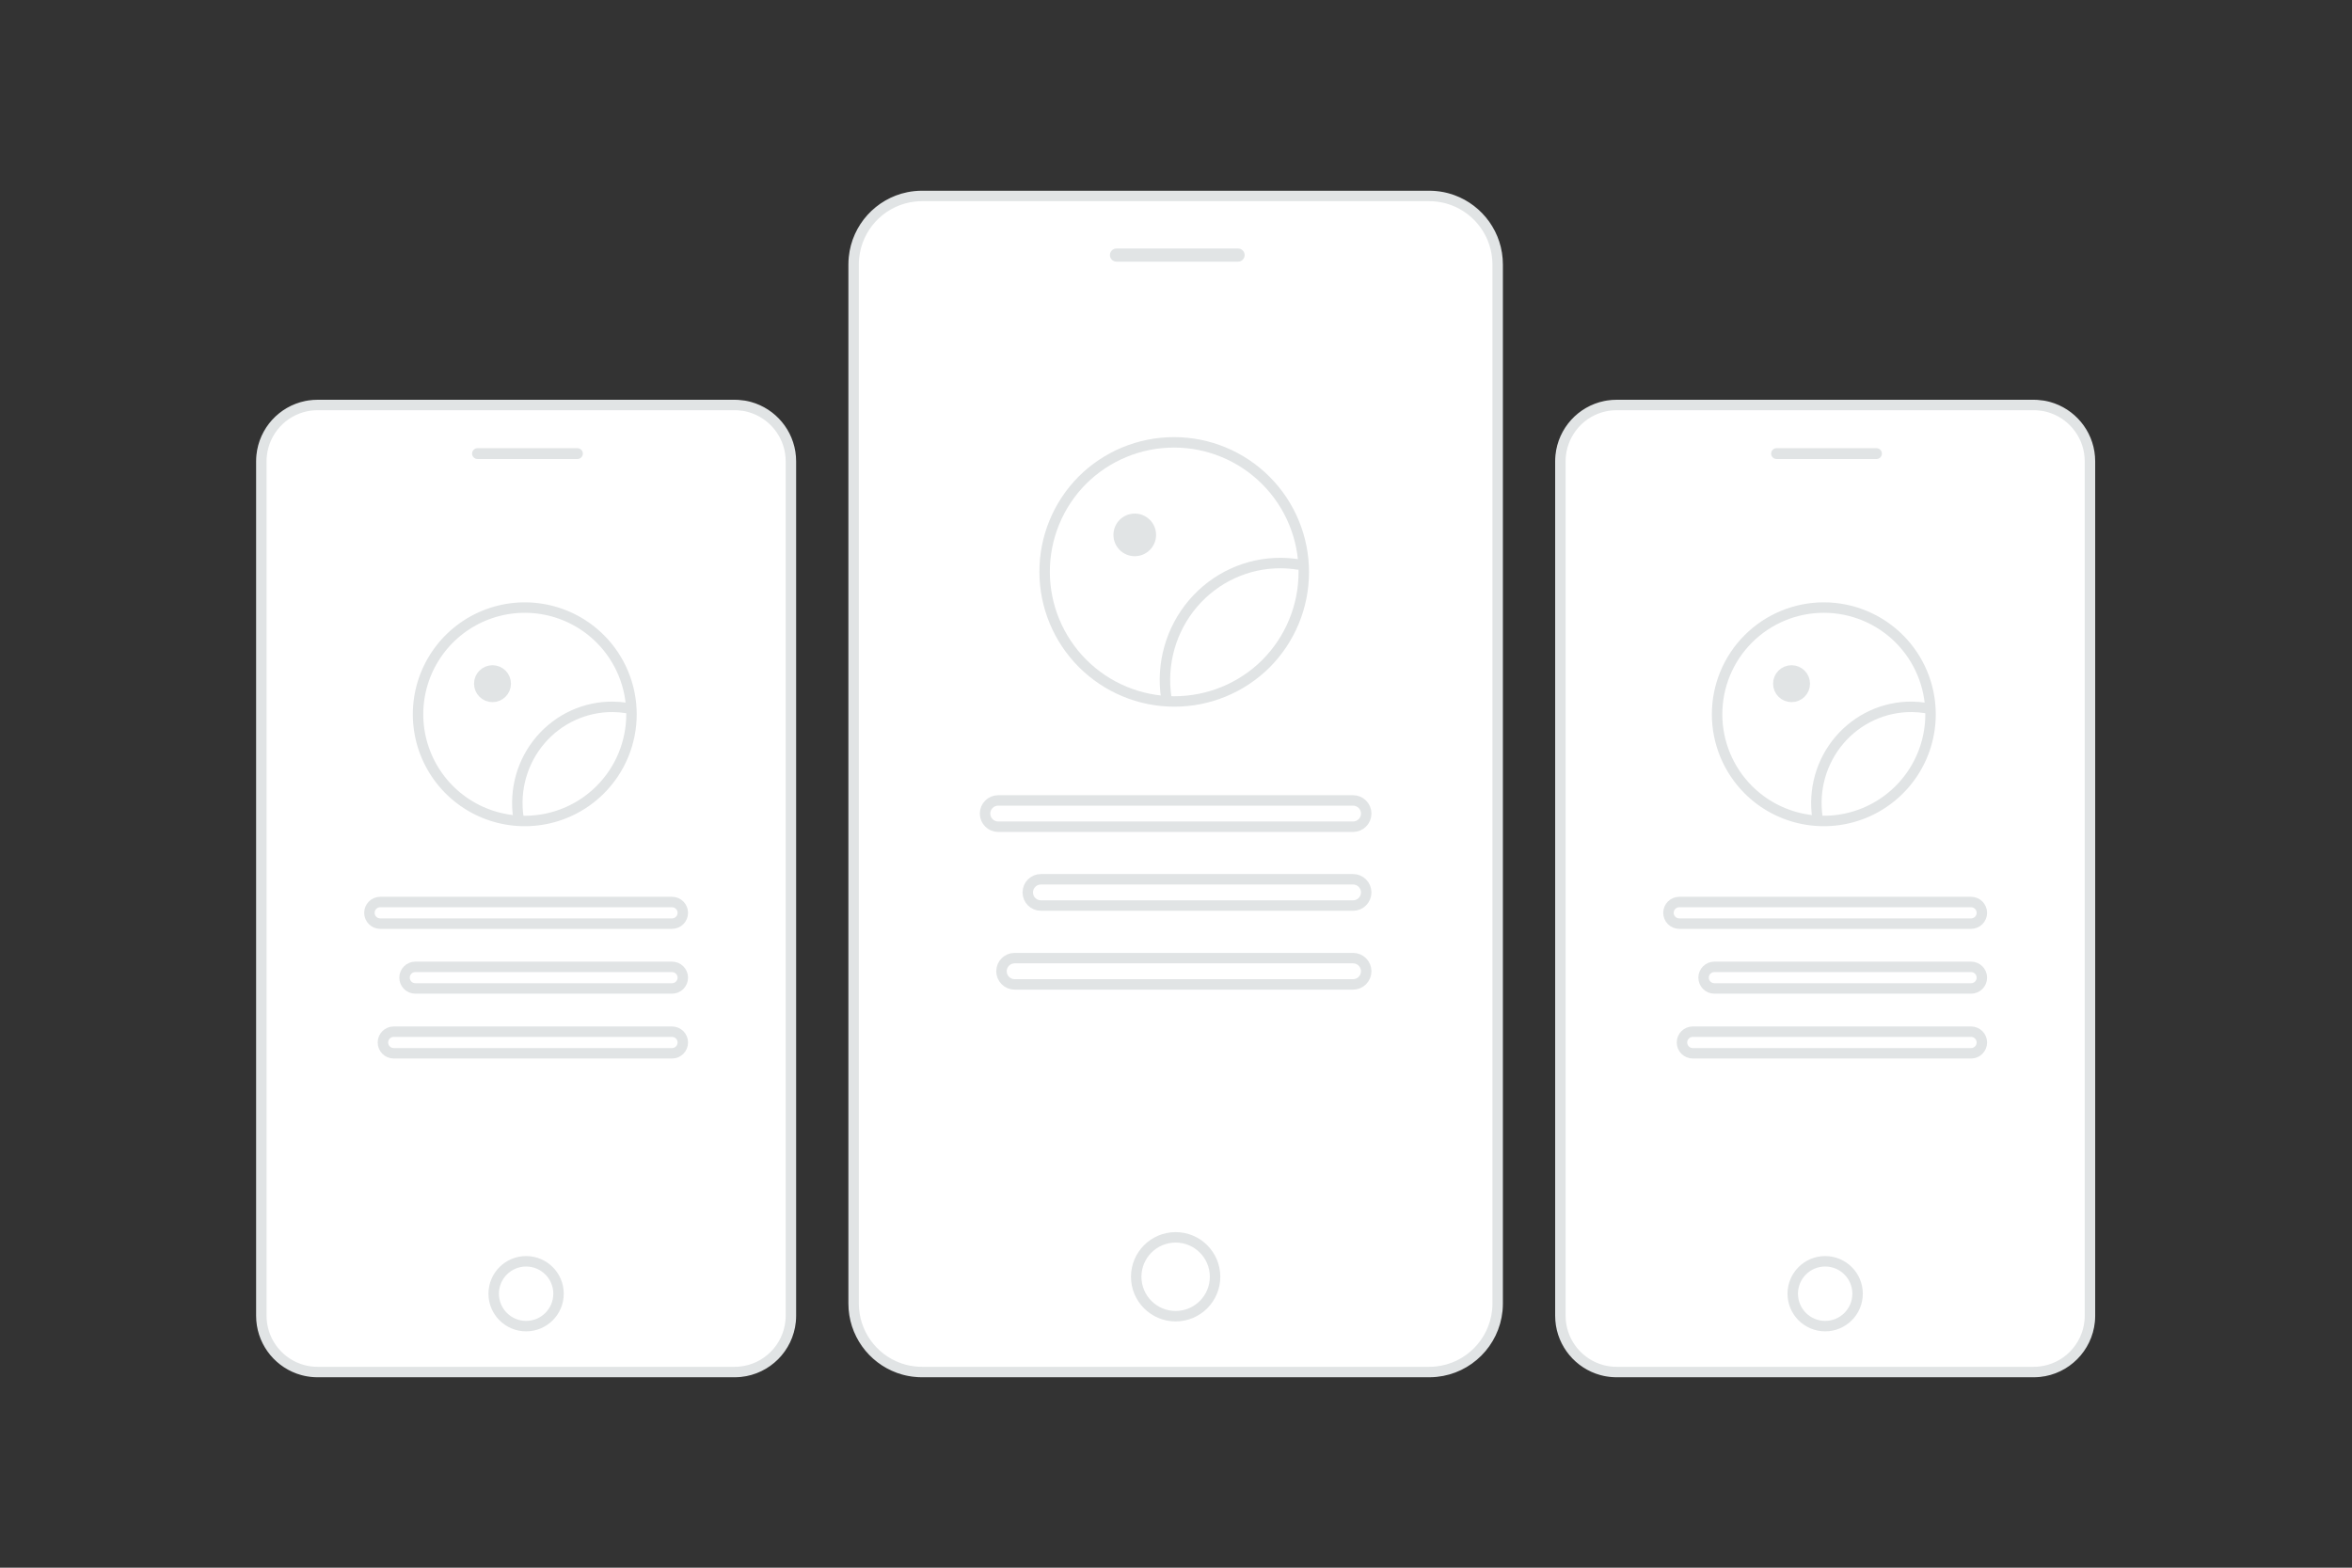 <svg width="900" height="600" viewBox="0 0 900 600" fill="none" xmlns="http://www.w3.org/2000/svg">
<rect x="0" y="0" width="900" height="600" fill="#333333" stroke="none"/>
<g clip-path="url(#clip0_1235_25552)">
<path d="M555.817 76.559C555.271 76.363 554.719 76.185 554.161 76.026C553.976 75.973 553.793 75.916 553.608 75.869C553.412 75.819 553.215 75.771 553.019 75.723C552.819 75.676 552.617 75.628 552.415 75.583C552.225 75.541 552.034 75.505 551.84 75.468C551.44 75.393 551.039 75.326 550.636 75.266C550.229 75.209 549.822 75.161 549.413 75.121C549.142 75.096 548.871 75.075 548.599 75.059C548.456 75.051 548.313 75.036 548.17 75.031C547.751 75.011 547.33 75 546.907 75H352.814C351.043 74.999 349.276 75.177 347.541 75.533C336.465 77.801 327.939 87.086 326.778 98.55C326.688 99.434 326.643 100.328 326.643 101.234V498.887C326.643 510.242 333.838 519.909 343.91 523.562C343.955 523.579 344 523.593 344.044 523.607C344.544 523.784 345.052 523.946 345.563 524.092C345.748 524.145 345.93 524.201 346.118 524.249C346.315 524.299 346.511 524.347 346.708 524.395C346.907 524.442 347.109 524.49 347.311 524.535C347.502 524.577 347.693 524.613 347.886 524.65C348.285 524.724 348.686 524.792 349.087 524.852C349.32 524.885 349.556 524.913 349.795 524.941C350.237 524.993 350.681 525.032 351.125 525.059C351.268 525.068 351.411 525.082 351.554 525.087C351.972 525.107 352.393 525.118 352.817 525.118H546.912C547.816 525.118 548.708 525.073 549.589 524.983C561.906 523.73 571.7 513.912 572.952 501.565C573.041 500.682 573.086 499.787 573.086 498.882V101.234C573.081 89.879 565.885 80.212 555.817 76.559Z" fill="white" stroke="#E1E4E5" stroke-width="4" stroke-linecap="round" stroke-linejoin="round"/>
<path d="M449.862 503.746C458.195 503.746 464.95 496.991 464.95 488.658C464.95 480.325 458.195 473.57 449.862 473.57C441.529 473.57 434.774 480.325 434.774 488.658C434.774 496.991 441.529 503.746 449.862 503.746Z" fill="white" stroke="#E1E4E5" stroke-width="4" stroke-linecap="round" stroke-linejoin="round"/>
<path d="M473.751 95.113H427.23C425.841 95.113 424.715 96.239 424.715 97.628C424.715 99.016 425.841 100.142 427.23 100.142H473.751C475.14 100.142 476.266 99.016 476.266 97.628C476.266 96.239 475.14 95.113 473.751 95.113Z" fill="#E1E4E5"/>
<path fill-rule="evenodd" clip-rule="evenodd" d="M498.898 218.964C498.899 232.136 493.667 244.768 484.353 254.083C475.024 263.326 462.414 268.498 449.281 268.468C436.148 268.438 423.562 263.208 414.275 253.921C404.989 244.635 399.759 232.049 399.728 218.916C399.698 205.783 404.871 193.173 414.114 183.844C423.428 174.529 436.061 169.297 449.234 169.297C462.406 169.297 475.039 174.529 484.353 183.844C493.667 193.158 498.899 205.791 498.898 218.964Z" fill="white" stroke="#E1E4E5" stroke-width="4" stroke-linecap="round" stroke-linejoin="round"/>
<path d="M434.218 210.879C437.62 210.879 440.378 208.121 440.378 204.719C440.378 201.317 437.62 198.559 434.218 198.559C430.816 198.559 428.058 201.317 428.058 204.719C428.058 208.121 430.816 210.879 434.218 210.879Z" fill="#E1E4E5" stroke="#E1E4E5" stroke-width="4" stroke-linecap="round" stroke-linejoin="round"/>
<path fill-rule="evenodd" clip-rule="evenodd" d="M496.588 216.017C494.469 215.691 492.33 215.517 490.186 215.497C477.262 215.404 464.948 221.071 456.499 230.999C448.049 240.927 444.315 254.118 446.283 267.086" fill="white"/>
<path d="M496.588 216.017C494.469 215.691 492.33 215.517 490.186 215.497C477.262 215.404 464.948 221.071 456.499 230.999C448.049 240.927 444.315 254.118 446.283 267.086" stroke="#E1E4E5" stroke-width="4" stroke-linecap="round" stroke-linejoin="round"/>
<path d="M517.758 366.699H388.252C385.475 366.699 383.223 368.951 383.223 371.728V371.729C383.223 374.507 385.475 376.758 388.252 376.758H517.758C520.535 376.758 522.787 374.507 522.787 371.729V371.728C522.787 368.951 520.535 366.699 517.758 366.699Z" fill="white" stroke="#E1E4E5" stroke-width="4" stroke-linecap="round" stroke-linejoin="round"/>
<path d="M517.758 336.523H398.31C395.533 336.523 393.281 338.775 393.281 341.552V341.553C393.281 344.331 395.533 346.582 398.31 346.582H517.758C520.535 346.582 522.787 344.331 522.787 341.553V341.552C522.787 338.775 520.535 336.523 517.758 336.523Z" fill="white" stroke="#E1E4E5" stroke-width="4" stroke-linecap="round" stroke-linejoin="round"/>
<path d="M517.758 306.348H381.965C379.188 306.348 376.936 308.599 376.936 311.377V311.378C376.936 314.155 379.188 316.407 381.965 316.407H517.758C520.535 316.407 522.787 314.155 522.787 311.378V311.377C522.787 308.599 520.535 306.348 517.758 306.348Z" fill="white" stroke="#E1E4E5" stroke-width="4" stroke-linecap="round" stroke-linejoin="round"/>
<path d="M288.442 156.282C288.426 156.277 288.412 156.273 288.396 156.266C287.962 156.111 287.524 155.97 287.081 155.844C286.929 155.8 286.779 155.754 286.626 155.715C286.465 155.673 286.303 155.634 286.142 155.595C285.978 155.556 285.812 155.516 285.646 155.48C285.489 155.446 285.331 155.414 285.173 155.385C284.996 155.35 284.818 155.318 284.64 155.29C283.934 155.175 283.222 155.094 282.508 155.048C282.39 155.041 282.272 155.03 282.154 155.025C281.808 155.009 281.462 155 281.116 155H121.52C120.423 154.999 119.327 155.082 118.243 155.249C117.888 155.304 117.532 155.367 117.184 155.438C108.076 157.303 101.066 164.938 100.111 174.365C100.037 175.098 100 175.834 100 176.571V503.549C100 512.886 105.916 520.835 114.198 523.839L114.309 523.875C114.72 524.021 115.137 524.154 115.557 524.274C115.709 524.318 115.859 524.364 116.014 524.403C116.176 524.445 116.337 524.484 116.499 524.523C116.662 524.562 116.829 524.602 116.995 524.639C117.152 524.673 117.309 524.703 117.468 524.733C117.645 524.768 117.823 524.8 118.001 524.828C118.345 524.885 118.691 524.933 119.037 524.973C119.178 524.989 119.318 525.005 119.462 525.019C119.683 525.04 119.907 525.056 120.131 525.07C120.248 525.077 120.366 525.088 120.484 525.093C120.828 525.109 121.174 525.118 121.522 525.118H281.121C281.864 525.118 282.598 525.081 283.322 525.007C293.45 523.977 301.503 515.904 302.532 505.751C302.606 505.025 302.643 504.289 302.643 503.545V176.571C302.638 167.234 296.722 159.286 288.442 156.282Z" fill="white" stroke="#E1E4E5" stroke-width="4" stroke-linecap="round" stroke-linejoin="round"/>
<path d="M201.319 507.547C208.171 507.547 213.725 501.993 213.725 495.141C213.725 488.289 208.171 482.734 201.319 482.734C194.467 482.734 188.913 488.289 188.913 495.141C188.913 501.993 194.467 507.547 201.319 507.547Z" fill="white" stroke="#E1E4E5" stroke-width="4" stroke-linecap="round" stroke-linejoin="round"/>
<path d="M220.963 171.539H182.71C181.568 171.539 180.642 172.465 180.642 173.607C180.642 174.748 181.568 175.674 182.71 175.674H220.963C222.105 175.674 223.031 174.748 223.031 173.607C223.031 172.465 222.105 171.539 220.963 171.539Z" fill="#E1E4E5"/>
<path fill-rule="evenodd" clip-rule="evenodd" d="M241.64 273.377C241.64 278.74 240.584 284.05 238.532 289.005C236.48 293.96 233.472 298.462 229.68 302.255C223.969 307.966 216.692 311.855 208.77 313.431C200.849 315.006 192.637 314.197 185.175 311.106C177.713 308.015 171.335 302.781 166.848 296.065C162.361 289.35 159.966 281.454 159.966 273.377C159.966 265.3 162.361 257.405 166.848 250.689C171.335 243.973 177.713 238.739 185.175 235.648C192.637 232.557 200.849 231.748 208.77 233.324C216.692 234.899 223.969 238.788 229.68 244.5C233.472 248.292 236.48 252.794 238.532 257.749C240.584 262.703 241.64 268.014 241.64 273.377Z" fill="white" stroke="#E1E4E5" stroke-width="4" stroke-linecap="round" stroke-linejoin="round"/>
<path d="M188.456 266.728C191.253 266.728 193.521 264.46 193.521 261.663C193.521 258.865 191.253 256.598 188.456 256.598C185.659 256.598 183.391 258.865 183.391 261.663C183.391 264.46 185.659 266.728 188.456 266.728Z" fill="#E1E4E5" stroke="#E1E4E5" stroke-width="4" stroke-linecap="round" stroke-linejoin="round"/>
<path fill-rule="evenodd" clip-rule="evenodd" d="M239.741 270.956C237.999 270.687 236.239 270.544 234.476 270.528C223.849 270.452 213.724 275.111 206.776 283.275C199.829 291.439 196.758 302.285 198.376 312.948" fill="white"/>
<path d="M239.741 270.956C237.999 270.687 236.239 270.544 234.476 270.528C223.849 270.452 213.724 275.111 206.776 283.275C199.829 291.439 196.758 302.285 198.376 312.948" stroke="#E1E4E5" stroke-width="4" stroke-linecap="round" stroke-linejoin="round"/>
<path d="M257.148 394.855H150.659C148.375 394.855 146.524 396.707 146.524 398.99V398.991C146.524 401.275 148.375 403.126 150.659 403.126H257.148C259.432 403.126 261.283 401.275 261.283 398.991V398.99C261.283 396.707 259.432 394.855 257.148 394.855Z" fill="white" stroke="#E1E4E5" stroke-width="4" stroke-linecap="round" stroke-linejoin="round"/>
<path d="M257.148 370.043H158.93C156.646 370.043 154.795 371.894 154.795 374.178V374.179C154.795 376.463 156.646 378.314 158.93 378.314H257.148C259.432 378.314 261.283 376.463 261.283 374.179V374.178C261.283 371.894 259.432 370.043 257.148 370.043Z" fill="white" stroke="#E1E4E5" stroke-width="4" stroke-linecap="round" stroke-linejoin="round"/>
<path d="M257.149 345.23H145.49C143.206 345.23 141.355 347.082 141.355 349.365V349.366C141.355 351.65 143.206 353.501 145.49 353.501H257.149C259.433 353.501 261.284 351.65 261.284 349.366V349.365C261.284 347.082 259.433 345.23 257.149 345.23Z" fill="white" stroke="#E1E4E5" stroke-width="4" stroke-linecap="round" stroke-linejoin="round"/>
<path d="M785.529 156.282C785.513 156.277 785.499 156.273 785.483 156.266C785.049 156.111 784.61 155.97 784.167 155.844C784.015 155.8 783.865 155.754 783.713 155.715C783.552 155.674 783.39 155.634 783.228 155.595C783.064 155.556 782.898 155.516 782.732 155.48C782.575 155.446 782.417 155.414 782.259 155.385C782.082 155.35 781.904 155.318 781.726 155.29C781.02 155.175 780.308 155.094 779.594 155.048C779.476 155.041 779.359 155.03 779.241 155.025C778.897 155.009 778.551 155 778.203 155H618.606C617.509 154.999 616.414 155.082 615.33 155.249C614.974 155.304 614.619 155.367 614.27 155.438C605.163 157.303 598.152 164.938 597.197 174.365C597.123 175.098 597.086 175.834 597.086 176.571V503.549C597.086 512.886 603.003 520.835 611.285 523.839C611.321 523.852 611.358 523.864 611.395 523.875C611.806 524.021 612.224 524.154 612.644 524.274C612.796 524.318 612.946 524.364 613.101 524.403C613.262 524.445 613.424 524.484 613.585 524.523C613.749 524.562 613.915 524.602 614.081 524.639C614.238 524.673 614.395 524.703 614.554 524.733C614.732 524.768 614.91 524.8 615.087 524.828C615.431 524.885 615.776 524.934 616.123 524.973C616.264 524.989 616.405 525.005 616.548 525.019C616.769 525.04 616.993 525.056 617.217 525.07C617.335 525.077 617.452 525.088 617.57 525.093C617.914 525.109 618.26 525.118 618.609 525.118H778.207C778.95 525.118 779.684 525.081 780.409 525.007C790.536 523.977 798.589 515.904 799.618 505.751C799.692 505.025 799.729 504.289 799.729 503.545V176.571C799.725 167.234 793.808 159.286 785.529 156.282Z" fill="white" stroke="#E1E4E5" stroke-width="4" stroke-linecap="round" stroke-linejoin="round"/>
<path d="M698.405 507.547C705.257 507.547 710.812 501.993 710.812 495.141C710.812 488.289 705.257 482.734 698.405 482.734C691.554 482.734 685.999 488.289 685.999 495.141C685.999 501.993 691.554 507.547 698.405 507.547Z" fill="white" stroke="#E1E4E5" stroke-width="4" stroke-linecap="round" stroke-linejoin="round"/>
<path d="M718.049 171.539H679.796C678.654 171.539 677.728 172.465 677.728 173.607C677.728 174.748 678.654 175.674 679.796 175.674H718.049C719.191 175.674 720.117 174.748 720.117 173.607C720.117 172.465 719.191 171.539 718.049 171.539Z" fill="#E1E4E5"/>
<path fill-rule="evenodd" clip-rule="evenodd" d="M738.727 273.374C738.727 281.451 736.331 289.346 731.844 296.062C727.356 302.777 720.978 308.012 713.516 311.103C706.054 314.194 697.843 315.003 689.921 313.427C681.999 311.852 674.723 307.963 669.011 302.252C661.353 294.593 657.051 284.205 657.051 273.374C657.051 262.544 661.353 252.156 669.011 244.497C672.803 240.705 677.305 237.696 682.26 235.644C687.215 233.592 692.525 232.535 697.888 232.535C703.252 232.535 708.562 233.592 713.517 235.644C718.472 237.696 722.974 240.705 726.766 244.497C730.558 248.289 733.566 252.791 735.619 257.746C737.671 262.701 738.727 268.011 738.727 273.374Z" fill="white" stroke="#E1E4E5" stroke-width="4" stroke-linecap="round" stroke-linejoin="round"/>
<path d="M685.542 266.728C688.339 266.728 690.607 264.46 690.607 261.663C690.607 258.865 688.339 256.598 685.542 256.598C682.745 256.598 680.477 258.865 680.477 261.663C680.477 264.46 682.745 266.728 685.542 266.728Z" fill="#E1E4E5" stroke="#E1E4E5" stroke-width="4" stroke-linecap="round" stroke-linejoin="round"/>
<path fill-rule="evenodd" clip-rule="evenodd" d="M736.827 270.956C735.085 270.687 733.325 270.544 731.562 270.528C720.936 270.452 710.81 275.111 703.863 283.275C696.915 291.439 693.845 302.285 695.463 312.948" fill="white"/>
<path d="M736.827 270.956C735.085 270.687 733.325 270.544 731.562 270.528C720.936 270.452 710.81 275.111 703.863 283.275C696.915 291.439 693.845 302.285 695.463 312.948" stroke="#E1E4E5" stroke-width="4" stroke-linecap="round" stroke-linejoin="round"/>
<path d="M754.234 394.855H647.745C645.461 394.855 643.61 396.707 643.61 398.99V398.991C643.61 401.275 645.461 403.126 647.745 403.126H754.234C756.518 403.126 758.369 401.275 758.369 398.991V398.99C758.369 396.707 756.518 394.855 754.234 394.855Z" fill="white" stroke="#E1E4E5" stroke-width="4" stroke-linecap="round" stroke-linejoin="round"/>
<path d="M754.234 370.043H656.016C653.732 370.043 651.881 371.894 651.881 374.178V374.179C651.881 376.463 653.732 378.314 656.016 378.314H754.234C756.518 378.314 758.369 376.463 758.369 374.179V374.178C758.369 371.894 756.518 370.043 754.234 370.043Z" fill="white" stroke="#E1E4E5" stroke-width="4" stroke-linecap="round" stroke-linejoin="round"/>
<path d="M754.235 345.23H642.576C640.292 345.23 638.441 347.082 638.441 349.365V349.366C638.441 351.65 640.292 353.501 642.576 353.501H754.235C756.519 353.501 758.37 351.65 758.37 349.366V349.365C758.37 347.082 756.519 345.23 754.235 345.23Z" fill="white" stroke="#E1E4E5" stroke-width="4" stroke-linecap="round" stroke-linejoin="round"/>
</g>
<defs>
<clipPath id="clip0_1235_25552">
<rect width="900" height="600" fill="white"/>
</clipPath>
</defs>
</svg>
